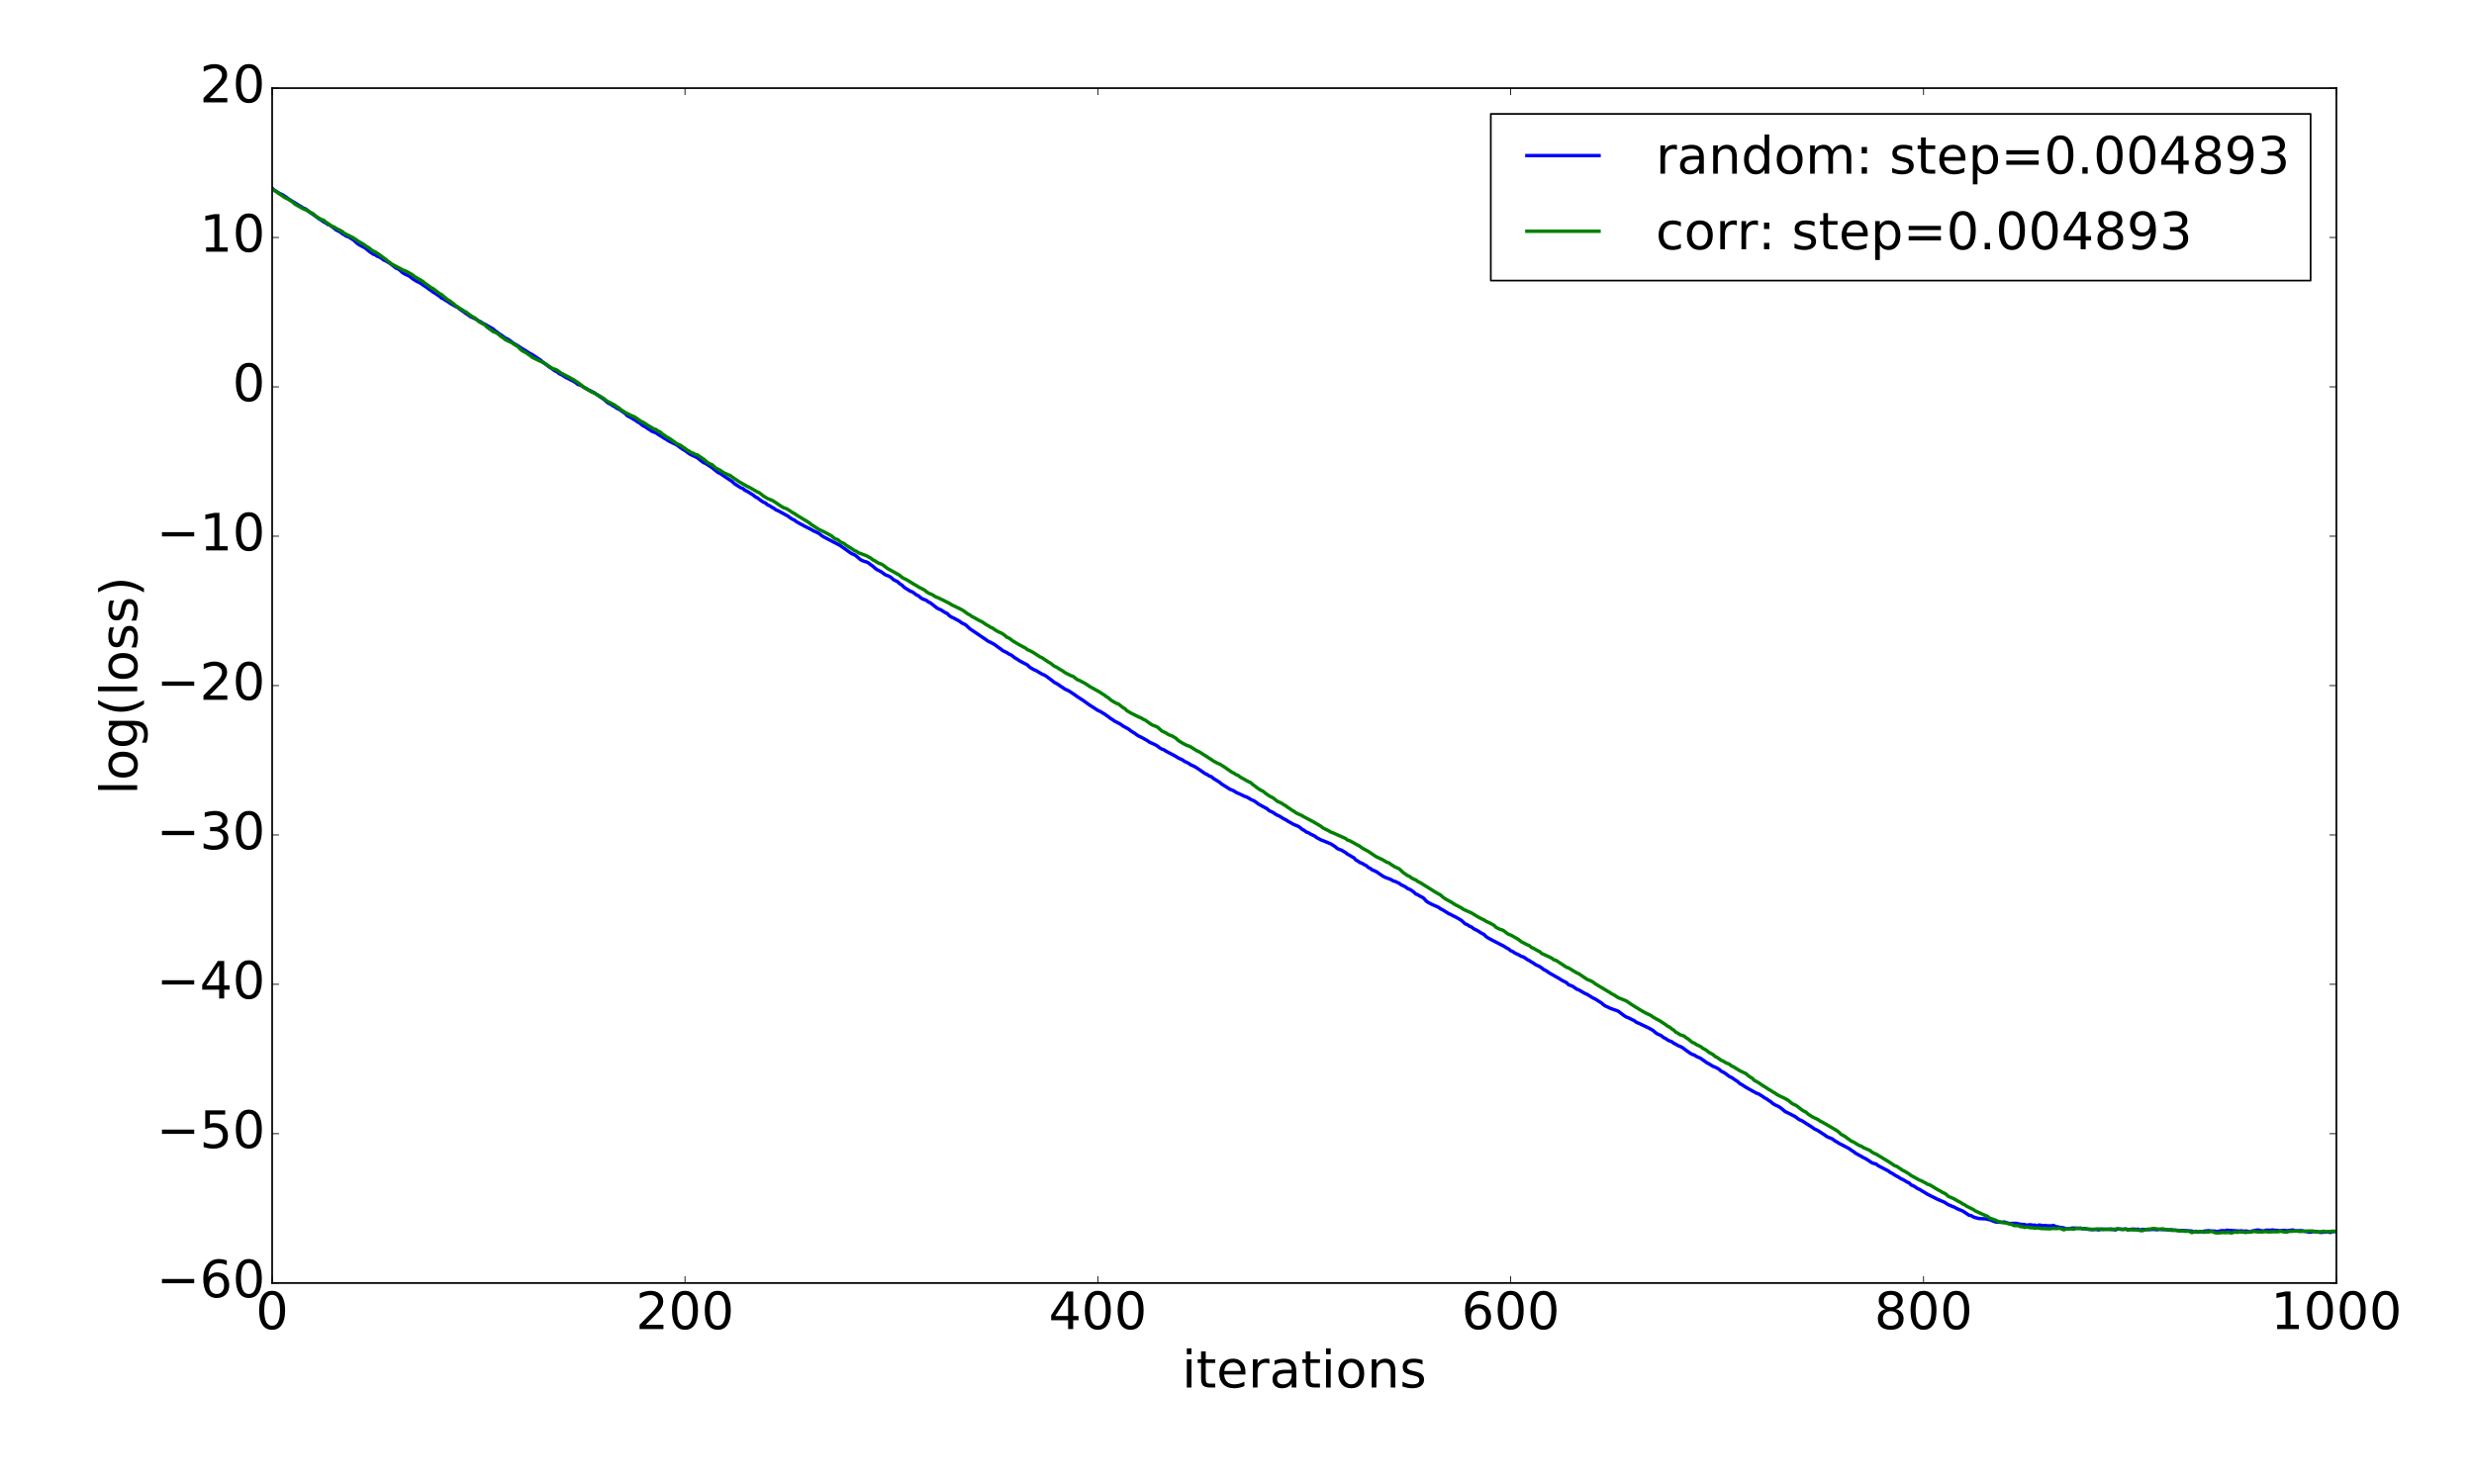 <?xml version="1.0" encoding="utf-8" standalone="no"?>
<!DOCTYPE svg PUBLIC "-//W3C//DTD SVG 1.1//EN"
  "http://www.w3.org/Graphics/SVG/1.1/DTD/svg11.dtd">
<!-- Created with matplotlib (http://matplotlib.org/) -->
<svg height="864pt" version="1.1" viewBox="0 0 1440 864" width="1440pt" xmlns="http://www.w3.org/2000/svg" xmlns:xlink="http://www.w3.org/1999/xlink">
 <defs>
  <style type="text/css">
*{stroke-linecap:butt;stroke-linejoin:round;stroke-miterlimit:100000;}
  </style>
 </defs>
 <g id="figure_1">
  <g id="patch_1">
   <path d="M 0 864 
L 1440 864 
L 1440 0 
L 0 0 
z
" style="fill:#ffffff;"/>
  </g>
  <g id="axes_1">
   <g id="patch_2">
    <path d="M 158.4 747 
L 1359.9 747 
L 1359.9 51.3 
L 158.4 51.3 
z
" style="fill:#ffffff;"/>
   </g>
   <g id="line2d_1">
    <path clip-path="url(#p496b9c5e1d)" d="M 158.4 109.602 
L 159.601 110.76 
L 163.206 112.878 
L 164.407 113.339 
L 166.81 114.961 
L 168.012 115.884 
L 174.019 119.597 
L 175.221 120.257 
L 176.423 121.096 
L 177.624 121.528 
L 178.826 122.337 
L 181.228 124.202 
L 182.43 124.967 
L 186.035 127.607 
L 187.236 128.324 
L 188.438 129.198 
L 189.639 129.812 
L 190.84 130.673 
L 192.042 131.117 
L 194.445 132.88 
L 195.647 133.877 
L 198.049 135.065 
L 199.251 136.067 
L 200.452 136.71 
L 201.654 137.521 
L 202.856 137.895 
L 205.258 139.393 
L 206.46 140.309 
L 207.661 141.495 
L 208.863 142.378 
L 211.266 143.678 
L 212.468 144.306 
L 214.87 146.306 
L 217.274 147.983 
L 218.475 148.393 
L 219.677 149.228 
L 220.878 149.663 
L 222.079 150.386 
L 223.281 151.358 
L 224.482 151.865 
L 226.886 153.281 
L 230.49 156.052 
L 231.691 156.542 
L 232.893 157.392 
L 234.095 158.591 
L 235.296 159.353 
L 237.699 160.479 
L 238.9 161.239 
L 240.102 162.261 
L 242.505 163.76 
L 243.707 164.285 
L 244.908 164.977 
L 247.311 166.648 
L 248.512 167.4 
L 249.714 168.399 
L 250.916 169.138 
L 252.117 170.114 
L 253.319 170.741 
L 254.52 171.648 
L 255.721 172.372 
L 256.923 173.459 
L 258.125 173.997 
L 259.326 174.826 
L 260.527 175.482 
L 261.729 176.381 
L 265.334 178.495 
L 266.535 179.071 
L 267.736 180.077 
L 268.938 180.862 
L 271.341 182.628 
L 272.543 183.389 
L 273.744 184.296 
L 277.349 185.979 
L 278.55 186.81 
L 279.752 187.339 
L 280.953 188.219 
L 282.154 188.741 
L 286.961 191.5 
L 288.162 192.591 
L 289.363 193.377 
L 290.565 194.374 
L 291.767 195.106 
L 294.17 196.859 
L 295.371 197.377 
L 296.572 198.106 
L 298.976 199.942 
L 301.378 201.285 
L 303.781 202.908 
L 306.185 204.339 
L 308.587 205.885 
L 309.789 206.443 
L 312.192 208.082 
L 314.595 209.628 
L 315.796 210.717 
L 318.2 212.45 
L 319.401 213.473 
L 320.603 214.196 
L 323.005 215.947 
L 324.207 216.465 
L 325.409 217.456 
L 327.812 218.713 
L 329.013 219.54 
L 333.819 221.992 
L 335.021 222.734 
L 336.222 223.727 
L 337.423 224.121 
L 338.625 224.643 
L 341.028 226.223 
L 345.834 228.643 
L 351.841 232.749 
L 353.043 233.926 
L 354.245 234.803 
L 355.446 235.334 
L 356.647 236.189 
L 357.849 236.825 
L 359.05 237.701 
L 360.252 238.236 
L 363.856 240.703 
L 365.058 241.992 
L 367.461 243.248 
L 368.663 244.052 
L 369.864 244.662 
L 371.065 245.627 
L 372.267 246.208 
L 373.469 247.262 
L 374.67 248.091 
L 375.872 248.636 
L 377.073 249.579 
L 378.274 250.276 
L 379.476 251.127 
L 381.879 252.072 
L 383.08 252.912 
L 385.483 254.38 
L 386.685 255.204 
L 387.887 255.845 
L 389.088 256.684 
L 393.894 259.028 
L 396.297 260.779 
L 397.498 261.637 
L 398.7 262.285 
L 401.103 264.115 
L 402.305 264.791 
L 405.909 266.482 
L 407.111 267.521 
L 409.514 269.352 
L 410.715 269.804 
L 414.32 272.204 
L 417.924 275.091 
L 419.125 275.635 
L 426.334 280.474 
L 427.536 281.647 
L 431.14 283.943 
L 432.342 284.381 
L 433.543 285.407 
L 434.745 285.955 
L 438.349 288.202 
L 439.551 289.195 
L 440.752 289.811 
L 443.156 291.595 
L 444.357 292.387 
L 445.558 292.858 
L 446.76 293.935 
L 447.962 294.434 
L 449.163 295.238 
L 450.365 295.874 
L 451.566 296.81 
L 452.767 297.28 
L 458.775 300.567 
L 459.976 301.519 
L 461.178 302.255 
L 462.38 302.786 
L 463.581 303.757 
L 468.387 306.388 
L 471.991 308.179 
L 473.193 308.917 
L 475.596 310.023 
L 476.798 310.647 
L 477.999 311.651 
L 479.2 312.472 
L 488.812 317.481 
L 492.417 319.97 
L 494.82 321.744 
L 496.022 322.473 
L 497.223 322.917 
L 498.425 323.762 
L 500.827 325.828 
L 502.029 326.429 
L 503.231 326.889 
L 504.432 327.207 
L 505.634 327.845 
L 506.835 328.825 
L 508.036 329.63 
L 509.238 330.73 
L 510.44 331.632 
L 512.842 332.87 
L 515.245 334.612 
L 517.649 335.59 
L 518.85 336.383 
L 520.052 337.492 
L 522.455 338.673 
L 523.656 339.823 
L 524.857 340.571 
L 526.059 341.717 
L 527.26 342.618 
L 528.462 343.293 
L 529.663 344.101 
L 530.865 344.552 
L 532.067 345.313 
L 533.268 346.268 
L 534.47 346.819 
L 535.671 347.83 
L 536.872 348.65 
L 539.275 349.604 
L 540.477 350.511 
L 541.678 351.095 
L 545.283 353.937 
L 546.485 354.587 
L 547.686 355.084 
L 550.089 356.628 
L 551.29 357.147 
L 552.492 358.364 
L 553.693 359.213 
L 554.895 359.742 
L 558.5 361.675 
L 559.701 362.616 
L 562.104 363.811 
L 564.507 366.08 
L 574.119 372.574 
L 575.321 373.478 
L 576.522 373.944 
L 578.925 375.264 
L 581.328 377.073 
L 582.529 377.879 
L 583.731 378.834 
L 586.134 380.003 
L 587.336 380.818 
L 588.537 381.328 
L 590.94 383.166 
L 592.141 383.842 
L 593.343 384.696 
L 596.947 386.576 
L 598.149 387.24 
L 599.351 388.467 
L 601.754 389.885 
L 602.955 390.361 
L 606.559 392.509 
L 607.761 392.989 
L 608.962 393.702 
L 612.567 396.366 
L 613.769 397.364 
L 614.97 397.949 
L 616.172 398.693 
L 617.373 399.568 
L 618.574 400.3 
L 619.776 401.17 
L 622.179 402.279 
L 625.784 404.665 
L 626.985 405.554 
L 630.59 407.889 
L 632.992 409.628 
L 634.194 410.478 
L 636.597 412.016 
L 639 413.593 
L 640.202 414.122 
L 642.605 415.534 
L 645.008 417.207 
L 646.209 418.175 
L 647.41 418.895 
L 648.612 419.765 
L 652.216 421.638 
L 653.418 422.558 
L 657.023 424.564 
L 658.224 425.543 
L 660.627 427.046 
L 661.828 427.951 
L 663.03 428.679 
L 664.231 429.198 
L 667.836 431.201 
L 669.038 432.086 
L 672.642 433.718 
L 673.843 434.475 
L 675.045 435.419 
L 676.246 436.106 
L 677.448 436.532 
L 678.649 437.342 
L 682.254 439.216 
L 684.657 440.531 
L 685.859 441.328 
L 688.261 442.414 
L 689.463 443.266 
L 691.866 444.412 
L 693.067 445.303 
L 695.471 446.366 
L 697.874 447.938 
L 701.478 450.42 
L 702.679 450.981 
L 703.881 451.783 
L 705.082 452.201 
L 706.284 453.215 
L 709.889 455.458 
L 711.09 456.492 
L 713.493 457.983 
L 715.896 459.513 
L 717.097 459.944 
L 718.299 460.534 
L 719.5 461.349 
L 723.105 462.958 
L 724.307 463.585 
L 725.508 463.989 
L 726.71 464.591 
L 727.911 465.348 
L 730.314 466.497 
L 732.717 468.276 
L 737.523 470.885 
L 738.725 471.952 
L 741.128 473.082 
L 742.329 473.996 
L 743.53 474.652 
L 744.732 475.158 
L 747.135 476.699 
L 748.337 477.233 
L 749.538 478.048 
L 753.143 480.08 
L 755.545 481.044 
L 756.747 481.805 
L 757.948 482.877 
L 759.15 483.483 
L 760.351 484.421 
L 761.553 484.845 
L 762.755 485.57 
L 765.158 486.721 
L 766.359 487.651 
L 768.762 488.938 
L 771.165 489.884 
L 774.769 491.396 
L 777.173 492.961 
L 778.374 494.002 
L 779.576 494.534 
L 780.777 494.939 
L 783.18 496.387 
L 784.381 497.348 
L 785.583 497.971 
L 786.784 498.749 
L 787.986 499.388 
L 789.188 500.688 
L 790.389 501.354 
L 791.591 502.224 
L 792.792 502.604 
L 793.994 503.372 
L 795.195 503.935 
L 796.396 505.024 
L 797.598 505.609 
L 798.799 506.503 
L 800.001 506.967 
L 801.202 507.571 
L 804.807 510.042 
L 806.009 510.706 
L 809.613 512.08 
L 810.814 512.819 
L 812.016 513.163 
L 814.419 514.272 
L 815.62 515.205 
L 816.822 515.706 
L 818.024 516.353 
L 819.225 517.256 
L 820.427 517.736 
L 821.628 518.438 
L 822.83 519.299 
L 824.031 520.48 
L 825.232 520.924 
L 826.434 521.718 
L 827.635 522.266 
L 828.837 523.106 
L 830.038 524.523 
L 831.24 525.388 
L 833.643 526.624 
L 837.247 528.221 
L 838.449 529.102 
L 839.65 529.687 
L 843.255 531.932 
L 844.457 532.445 
L 845.658 533.16 
L 846.86 533.663 
L 850.464 535.74 
L 852.867 537.9 
L 854.068 538.343 
L 855.27 539.208 
L 856.471 539.684 
L 857.673 540.652 
L 860.076 541.874 
L 862.479 543.422 
L 863.681 543.969 
L 864.882 545.206 
L 866.083 546.039 
L 868.486 547.35 
L 875.696 551.082 
L 876.897 551.896 
L 878.098 552.508 
L 879.3 553.509 
L 880.501 554.007 
L 881.703 554.842 
L 884.106 555.983 
L 885.308 556.727 
L 886.509 557.079 
L 887.711 557.771 
L 888.912 558.67 
L 890.114 559.255 
L 891.315 560.061 
L 892.516 560.704 
L 893.718 561.581 
L 896.121 562.724 
L 897.322 563.533 
L 898.524 564.476 
L 899.726 565.054 
L 902.129 566.67 
L 906.934 569.38 
L 909.337 570.867 
L 911.74 572.088 
L 912.942 573.278 
L 915.345 574.216 
L 917.748 575.897 
L 918.949 576.336 
L 922.554 578.414 
L 923.755 578.906 
L 927.36 581.12 
L 928.562 581.668 
L 932.166 583.95 
L 933.367 585.006 
L 934.569 585.804 
L 935.77 586.272 
L 936.972 586.941 
L 941.778 588.65 
L 945.383 591.36 
L 946.584 592.103 
L 947.785 592.549 
L 951.39 594.346 
L 952.591 595.288 
L 953.793 595.721 
L 959.801 598.598 
L 962.203 599.96 
L 963.405 601.074 
L 964.606 601.907 
L 967.01 603.004 
L 968.211 604.038 
L 969.413 604.601 
L 970.614 605.444 
L 971.816 606.051 
L 973.017 606.468 
L 974.218 607.402 
L 975.42 607.964 
L 976.621 608.703 
L 979.024 609.764 
L 981.428 611.533 
L 983.831 613.231 
L 985.032 613.87 
L 986.234 614.281 
L 987.435 615.083 
L 989.838 616.157 
L 993.442 618.707 
L 995.846 620.045 
L 997.047 620.826 
L 998.249 621.274 
L 999.45 621.853 
L 1000.652 622.577 
L 1001.853 623.668 
L 1003.054 624.225 
L 1004.256 624.976 
L 1006.659 626.793 
L 1007.861 627.331 
L 1011.465 629.755 
L 1012.667 630.86 
L 1013.868 631.498 
L 1016.271 633.073 
L 1018.674 634.414 
L 1022.279 636.421 
L 1023.48 636.828 
L 1025.883 638.311 
L 1027.084 639.203 
L 1028.286 639.785 
L 1029.487 640.712 
L 1030.689 641.419 
L 1031.89 642.486 
L 1033.092 643.22 
L 1035.495 644.37 
L 1036.697 645.21 
L 1039.1 647.2 
L 1041.503 648.339 
L 1045.107 650.235 
L 1046.309 651.199 
L 1047.51 651.978 
L 1048.711 652.441 
L 1054.719 656.273 
L 1055.92 657.158 
L 1058.323 658.365 
L 1060.726 659.948 
L 1061.928 660.707 
L 1063.13 661.602 
L 1064.331 662.21 
L 1065.533 662.652 
L 1066.734 663.22 
L 1067.936 664.185 
L 1069.137 664.838 
L 1070.339 665.629 
L 1073.943 667.475 
L 1076.346 668.748 
L 1077.547 669.676 
L 1078.749 670.402 
L 1079.95 671.343 
L 1084.756 674.049 
L 1085.958 674.609 
L 1089.562 676.978 
L 1090.764 677.41 
L 1091.966 677.677 
L 1093.167 678.663 
L 1099.175 681.767 
L 1100.376 682.711 
L 1101.578 683.238 
L 1102.779 684.103 
L 1105.182 685.408 
L 1106.383 686.211 
L 1107.585 686.742 
L 1109.988 688.183 
L 1111.189 688.684 
L 1112.391 689.905 
L 1113.592 690.376 
L 1114.794 691.071 
L 1115.995 691.933 
L 1117.197 692.447 
L 1122.003 695.354 
L 1128.011 698.377 
L 1131.615 699.868 
L 1134.018 701.394 
L 1135.219 701.831 
L 1136.421 702.454 
L 1137.622 702.83 
L 1138.824 703.587 
L 1142.428 705.074 
L 1144.832 706.664 
L 1146.033 707.508 
L 1147.235 707.715 
L 1148.436 708.413 
L 1149.638 708.883 
L 1152.041 709.468 
L 1155.645 709.617 
L 1158.048 710.136 
L 1161.652 711.458 
L 1165.257 711.665 
L 1166.458 711.413 
L 1168.861 712.143 
L 1170.063 712.379 
L 1171.264 712.26 
L 1173.668 712.248 
L 1176.071 712.804 
L 1178.474 712.936 
L 1179.675 713.405 
L 1180.877 713.084 
L 1182.078 713.087 
L 1183.28 713.357 
L 1184.481 713.262 
L 1185.682 713.812 
L 1186.884 713.189 
L 1189.287 713.633 
L 1190.488 713.506 
L 1191.69 713.692 
L 1194.093 713.717 
L 1195.294 713.46 
L 1196.496 714.131 
L 1201.302 714.933 
L 1202.504 715.435 
L 1204.907 715.315 
L 1206.108 714.964 
L 1208.511 715.045 
L 1209.713 715.154 
L 1210.914 714.998 
L 1212.116 715.413 
L 1213.317 715.212 
L 1214.518 715.588 
L 1218.123 715.924 
L 1219.324 715.721 
L 1221.727 716.045 
L 1222.929 715.566 
L 1227.735 715.753 
L 1228.937 715.534 
L 1231.34 716.082 
L 1232.541 715.53 
L 1236.146 715.748 
L 1237.347 715.468 
L 1238.549 715.948 
L 1240.951 715.616 
L 1242.153 715.602 
L 1243.354 715.763 
L 1244.556 715.618 
L 1245.757 716.227 
L 1246.959 715.759 
L 1249.362 715.837 
L 1250.563 715.91 
L 1252.966 715.76 
L 1254.168 715.786 
L 1255.37 715.966 
L 1256.571 715.761 
L 1258.974 715.896 
L 1260.176 715.793 
L 1262.579 716.147 
L 1263.78 715.904 
L 1264.982 716.298 
L 1266.183 716.183 
L 1267.384 716.302 
L 1268.586 716.619 
L 1269.787 716.369 
L 1275.795 716.758 
L 1276.996 717.299 
L 1278.198 716.863 
L 1279.399 717.383 
L 1280.601 716.997 
L 1281.803 717.183 
L 1283.004 716.779 
L 1285.407 716.538 
L 1286.609 716.665 
L 1289.012 716.75 
L 1290.213 717.004 
L 1291.415 716.866 
L 1292.616 716.55 
L 1293.818 716.494 
L 1295.019 716.617 
L 1296.22 716.214 
L 1297.422 716.396 
L 1298.623 716.38 
L 1299.825 716.532 
L 1301.026 716.554 
L 1302.228 716.718 
L 1303.429 716.716 
L 1304.631 716.596 
L 1305.832 716.859 
L 1307.034 716.741 
L 1308.236 716.807 
L 1309.437 717.293 
L 1310.639 716.767 
L 1313.042 716.279 
L 1314.243 716.095 
L 1316.646 716.638 
L 1317.848 716.616 
L 1319.049 716.243 
L 1320.251 716.197 
L 1321.452 716.34 
L 1322.653 716.06 
L 1323.855 716.301 
L 1325.056 716.308 
L 1326.258 716.508 
L 1327.459 716.526 
L 1328.661 716.373 
L 1329.862 716.357 
L 1331.064 716.62 
L 1332.265 716.398 
L 1334.668 716.102 
L 1335.87 716.664 
L 1339.475 716.483 
L 1344.281 717.389 
L 1345.482 717.267 
L 1346.684 716.992 
L 1349.086 717.123 
L 1350.288 717.512 
L 1351.489 717.499 
L 1352.691 717.309 
L 1353.892 717.378 
L 1355.094 717.158 
L 1356.295 717.594 
L 1357.497 717.126 
L 1358.698 717.006 
L 1358.698 717.006 
" style="fill:none;stroke:#0000ff;stroke-linecap:square;stroke-width:2.0;"/>
   </g>
   <g id="line2d_2">
    <path clip-path="url(#p496b9c5e1d)" d="M 158.4 109.908 
L 159.601 110.829 
L 160.803 111.456 
L 162.005 112.454 
L 165.609 114.915 
L 168.012 116.085 
L 170.415 117.672 
L 171.617 118.839 
L 176.423 121.522 
L 178.826 122.586 
L 180.027 123.391 
L 182.43 124.555 
L 183.631 125.778 
L 186.035 127.27 
L 187.236 127.858 
L 188.438 128.261 
L 189.639 129.309 
L 190.84 130.049 
L 192.042 130.972 
L 193.244 131.736 
L 194.445 132.162 
L 195.647 132.963 
L 198.049 134.145 
L 199.251 134.831 
L 200.452 135.863 
L 205.258 138.275 
L 206.46 138.994 
L 208.863 140.683 
L 211.266 142.016 
L 213.669 143.699 
L 214.87 144.353 
L 216.072 145.444 
L 217.274 146.213 
L 218.475 146.7 
L 220.878 148.301 
L 223.281 150.122 
L 224.482 150.926 
L 225.684 152.007 
L 228.087 153.789 
L 234.095 156.965 
L 235.296 157.537 
L 236.498 157.961 
L 238.9 159.307 
L 240.102 160.003 
L 241.304 161.006 
L 243.707 162.441 
L 246.109 163.861 
L 247.311 164.914 
L 249.714 166.541 
L 250.916 167.509 
L 252.117 168.053 
L 255.721 170.845 
L 256.923 171.438 
L 259.326 173.513 
L 260.527 174.472 
L 261.729 175.09 
L 262.93 176.097 
L 264.132 176.937 
L 265.334 178.034 
L 266.535 178.759 
L 267.736 179.638 
L 268.938 180.284 
L 270.139 181.118 
L 271.341 181.711 
L 272.543 182.672 
L 274.945 184.366 
L 276.147 184.959 
L 277.349 185.937 
L 278.55 187.088 
L 279.752 187.841 
L 282.154 189.09 
L 283.356 190.365 
L 286.961 193.001 
L 289.363 194.023 
L 291.767 196.022 
L 292.968 196.773 
L 294.17 197.809 
L 297.774 199.474 
L 300.177 201.083 
L 301.378 201.717 
L 302.58 203.028 
L 303.781 204.066 
L 304.983 204.785 
L 306.185 205.3 
L 307.386 206.244 
L 308.587 207.028 
L 309.789 208.031 
L 314.595 210.384 
L 315.796 210.832 
L 321.804 214.698 
L 323.005 214.972 
L 324.207 215.483 
L 326.61 217.239 
L 330.214 219.126 
L 333.819 221.079 
L 337.423 223.487 
L 339.827 225.558 
L 341.028 226.021 
L 342.229 226.946 
L 344.632 228.337 
L 345.834 228.805 
L 350.64 231.525 
L 351.841 232.358 
L 353.043 233.367 
L 357.849 235.867 
L 359.05 236.832 
L 360.252 237.49 
L 361.454 238.617 
L 362.655 239.295 
L 363.856 240.128 
L 367.461 241.967 
L 368.663 242.383 
L 369.864 243.062 
L 373.469 245.528 
L 374.67 246.013 
L 377.073 247.643 
L 380.678 249.763 
L 381.879 250.088 
L 383.08 251.037 
L 384.282 251.514 
L 385.483 252.643 
L 386.685 253.396 
L 387.887 254.344 
L 389.088 254.883 
L 390.289 255.668 
L 393.894 258.3 
L 396.297 259.4 
L 397.498 260.303 
L 398.7 261.058 
L 399.901 262.028 
L 401.103 262.659 
L 402.305 263.519 
L 403.506 263.888 
L 404.707 264.589 
L 405.909 264.887 
L 408.312 266.483 
L 409.514 267.28 
L 411.916 269.357 
L 413.118 270.039 
L 414.32 270.438 
L 416.723 272.562 
L 419.125 273.769 
L 421.529 275.383 
L 425.133 276.953 
L 427.536 278.721 
L 428.738 279.423 
L 429.939 280.358 
L 431.14 280.978 
L 432.342 281.73 
L 433.543 282.345 
L 434.745 283.092 
L 435.947 283.598 
L 440.752 286.368 
L 441.954 286.882 
L 444.357 288.794 
L 446.76 290.255 
L 449.163 291.206 
L 450.365 291.843 
L 455.171 295.087 
L 456.372 295.7 
L 457.574 296.068 
L 458.775 296.737 
L 461.178 298.353 
L 462.38 298.956 
L 463.581 299.839 
L 470.79 304.22 
L 471.991 305.227 
L 476.798 308.349 
L 477.999 308.86 
L 480.402 310.031 
L 484.007 312.001 
L 485.208 313.052 
L 486.409 313.821 
L 487.611 314.167 
L 488.812 315.242 
L 490.014 315.909 
L 491.216 316.417 
L 492.417 317.365 
L 496.022 319.605 
L 497.223 320.534 
L 498.425 320.918 
L 499.626 321.801 
L 504.432 323.6 
L 505.634 324.333 
L 506.835 324.92 
L 508.036 325.936 
L 509.238 326.499 
L 510.44 327.329 
L 511.641 327.947 
L 512.842 328.355 
L 514.044 329.021 
L 516.447 330.904 
L 520.052 332.901 
L 523.656 334.962 
L 524.857 336.033 
L 526.059 336.759 
L 527.26 337.271 
L 532.067 340.208 
L 533.268 340.85 
L 534.47 341.652 
L 538.074 343.52 
L 539.275 344.528 
L 540.477 345.331 
L 542.88 346.339 
L 544.082 347.201 
L 545.283 347.785 
L 546.485 348.193 
L 547.686 348.851 
L 548.888 349.371 
L 551.29 350.619 
L 552.492 351.185 
L 553.693 352.003 
L 559.701 354.933 
L 560.903 355.665 
L 563.306 357.437 
L 564.507 358.006 
L 565.708 358.954 
L 566.91 359.493 
L 569.313 360.914 
L 571.716 362.103 
L 574.119 363.742 
L 575.321 364.366 
L 576.522 365.204 
L 577.723 365.645 
L 578.925 366.558 
L 581.328 367.973 
L 582.529 368.401 
L 583.731 369.142 
L 584.933 370.02 
L 586.134 371.058 
L 587.336 371.509 
L 589.739 373.307 
L 593.343 375.424 
L 596.947 377.349 
L 598.149 378.313 
L 599.351 378.768 
L 601.754 380.086 
L 605.358 382.443 
L 606.559 382.962 
L 608.962 384.596 
L 610.164 385.423 
L 611.365 386.063 
L 613.769 387.917 
L 614.97 388.412 
L 616.172 389.234 
L 618.574 390.631 
L 619.776 391.549 
L 623.38 393.415 
L 624.582 393.767 
L 626.985 395.655 
L 628.187 396.111 
L 631.791 398.024 
L 634.194 399.658 
L 640.202 402.981 
L 641.403 403.852 
L 642.605 404.536 
L 643.806 405.492 
L 645.008 406.192 
L 646.209 407.249 
L 647.41 408.113 
L 649.813 409.498 
L 651.015 409.878 
L 653.418 411.829 
L 654.62 412.494 
L 655.821 413.682 
L 658.224 415.15 
L 663.03 417.551 
L 664.231 417.995 
L 665.433 418.769 
L 666.635 419.311 
L 670.239 421.85 
L 671.441 422.422 
L 672.642 422.824 
L 673.843 423.435 
L 676.246 425.576 
L 678.649 426.714 
L 679.851 427.512 
L 681.053 428.108 
L 682.254 428.483 
L 684.657 429.963 
L 685.859 431.169 
L 688.261 432.634 
L 690.664 433.933 
L 691.866 434.291 
L 693.067 434.87 
L 696.672 437.14 
L 697.874 437.643 
L 705.082 442.231 
L 706.284 443.092 
L 708.687 444.372 
L 709.889 444.841 
L 712.292 446.323 
L 717.097 449.627 
L 718.299 450.189 
L 719.5 451.017 
L 720.702 451.469 
L 721.904 452.423 
L 725.508 454.448 
L 726.71 455.094 
L 727.911 455.605 
L 729.112 456.717 
L 732.717 459.368 
L 733.918 460.121 
L 735.12 460.633 
L 736.322 461.667 
L 738.725 463.37 
L 741.128 464.611 
L 743.53 466.574 
L 744.732 467.049 
L 745.933 467.649 
L 747.135 468.458 
L 748.337 469.117 
L 749.538 470.05 
L 750.74 470.768 
L 751.941 471.703 
L 753.143 472.338 
L 754.344 473.249 
L 757.948 474.936 
L 759.15 475.688 
L 763.956 478.194 
L 768.762 481.012 
L 769.963 481.99 
L 773.568 483.805 
L 774.769 484.517 
L 775.971 484.934 
L 778.374 486.037 
L 783.18 488.157 
L 784.381 489.148 
L 785.583 489.451 
L 787.986 490.776 
L 790.389 492.113 
L 791.591 492.738 
L 792.792 493.711 
L 796.396 495.658 
L 800.001 498.118 
L 801.202 498.879 
L 804.807 500.569 
L 807.21 502.009 
L 808.412 502.364 
L 809.613 503.266 
L 812.016 504.757 
L 814.419 505.854 
L 816.822 508.082 
L 819.225 509.737 
L 820.427 510.246 
L 821.628 511.174 
L 822.83 511.835 
L 824.031 512.297 
L 825.232 513.194 
L 826.434 513.768 
L 836.046 519.761 
L 838.449 521.045 
L 839.65 522.164 
L 840.852 523.073 
L 843.255 524.455 
L 844.457 525.06 
L 846.86 526.618 
L 850.464 528.488 
L 851.665 529.36 
L 854.068 530.465 
L 856.471 531.526 
L 860.076 533.713 
L 862.479 535.015 
L 863.681 535.515 
L 864.882 536.34 
L 867.285 537.429 
L 869.688 538.813 
L 870.889 540.005 
L 873.293 541.151 
L 874.494 541.46 
L 875.696 542.2 
L 876.897 543.185 
L 878.098 543.972 
L 879.3 544.385 
L 882.904 546.413 
L 884.106 547.169 
L 885.308 548.184 
L 888.912 550.054 
L 890.114 550.516 
L 891.315 551.577 
L 892.516 552.074 
L 894.919 553.469 
L 896.121 554.014 
L 897.322 555.105 
L 902.129 557.309 
L 903.33 557.958 
L 904.532 558.86 
L 905.733 559.169 
L 911.74 563.112 
L 912.942 563.533 
L 917.748 566.407 
L 918.949 566.928 
L 923.755 570.197 
L 926.159 571.17 
L 927.36 571.855 
L 928.562 572.822 
L 936.972 577.828 
L 938.173 578.653 
L 939.375 579.195 
L 941.778 580.802 
L 946.584 582.745 
L 948.987 584.401 
L 951.39 585.921 
L 953.793 587.429 
L 957.398 589.537 
L 961.002 591.267 
L 962.203 592.182 
L 964.606 593.518 
L 965.808 594.146 
L 969.413 596.5 
L 970.614 597.46 
L 971.816 597.986 
L 973.017 599.02 
L 974.218 599.759 
L 975.42 600.947 
L 976.621 601.544 
L 977.823 602.392 
L 980.226 603.213 
L 981.428 604.198 
L 982.629 604.927 
L 985.032 606.905 
L 986.234 607.324 
L 987.435 608.211 
L 989.838 609.293 
L 991.039 610.278 
L 992.241 610.891 
L 993.442 611.64 
L 994.644 612.652 
L 997.047 613.955 
L 998.249 615.059 
L 999.45 615.641 
L 1001.853 617.327 
L 1003.054 617.825 
L 1004.256 618.599 
L 1006.659 619.632 
L 1007.861 620.619 
L 1009.062 621.128 
L 1010.264 621.941 
L 1011.465 622.601 
L 1012.667 623.39 
L 1016.271 625.098 
L 1017.472 626.195 
L 1018.674 627.058 
L 1019.875 627.755 
L 1021.077 629.012 
L 1023.48 630.286 
L 1025.883 631.944 
L 1028.286 633.427 
L 1029.487 634.277 
L 1030.689 634.89 
L 1031.89 635.752 
L 1033.092 636.342 
L 1034.293 637.272 
L 1036.697 638.492 
L 1037.898 639.004 
L 1040.301 640.282 
L 1041.503 641.147 
L 1042.704 642.208 
L 1043.906 642.934 
L 1045.107 643.432 
L 1046.309 644.231 
L 1048.711 646.143 
L 1049.913 646.914 
L 1051.114 647.462 
L 1052.316 648.57 
L 1054.719 650.154 
L 1058.323 651.901 
L 1059.525 652.782 
L 1060.726 653.328 
L 1069.137 658.23 
L 1070.339 659.173 
L 1071.54 660.364 
L 1073.943 661.675 
L 1075.145 662.655 
L 1076.346 663.43 
L 1077.547 664.386 
L 1078.749 664.811 
L 1081.152 666.333 
L 1082.353 666.964 
L 1083.555 667.422 
L 1084.756 668.224 
L 1088.361 669.755 
L 1089.562 670.745 
L 1090.764 671.424 
L 1091.966 671.916 
L 1100.376 677.028 
L 1102.779 678.678 
L 1103.98 679.034 
L 1107.585 681.46 
L 1108.786 682.014 
L 1111.189 683.523 
L 1112.391 684.408 
L 1117.197 687.039 
L 1118.399 687.497 
L 1120.802 688.778 
L 1122.003 689.5 
L 1123.205 689.811 
L 1128.011 692.738 
L 1129.212 693.311 
L 1130.414 694.112 
L 1131.615 694.642 
L 1132.816 695.37 
L 1134.018 696.539 
L 1136.421 697.547 
L 1137.622 698.15 
L 1140.025 699.521 
L 1141.227 700.095 
L 1142.428 700.974 
L 1143.63 701.484 
L 1144.832 702.333 
L 1148.436 704.121 
L 1149.638 704.975 
L 1154.444 707.162 
L 1156.847 708.181 
L 1158.048 709.184 
L 1161.652 710.424 
L 1162.854 711.061 
L 1166.458 711.93 
L 1167.66 712.052 
L 1168.861 712.443 
L 1170.063 712.638 
L 1171.264 713.025 
L 1172.466 713.603 
L 1173.668 713.524 
L 1174.869 713.624 
L 1176.071 714.192 
L 1177.272 714.236 
L 1178.474 714.615 
L 1179.675 714.361 
L 1182.078 714.837 
L 1183.28 714.752 
L 1184.481 715.129 
L 1185.682 714.84 
L 1188.085 715.253 
L 1192.891 715.425 
L 1195.294 715.173 
L 1196.496 715.288 
L 1197.697 715.28 
L 1198.899 715.036 
L 1200.101 715.601 
L 1201.302 716.018 
L 1202.504 715.559 
L 1203.705 715.313 
L 1207.31 715.611 
L 1208.511 715.141 
L 1214.518 715.412 
L 1215.72 715.666 
L 1219.324 715.699 
L 1220.526 715.516 
L 1221.727 715.511 
L 1222.929 715.778 
L 1224.13 715.882 
L 1225.332 715.725 
L 1226.534 715.713 
L 1227.735 715.563 
L 1228.937 715.929 
L 1232.541 715.396 
L 1234.944 715.758 
L 1237.347 715.624 
L 1238.549 716.175 
L 1239.75 715.864 
L 1240.951 716.015 
L 1243.354 716.074 
L 1244.556 716.136 
L 1245.757 716.432 
L 1246.959 716.529 
L 1248.16 716.105 
L 1250.563 715.567 
L 1251.765 715.573 
L 1252.966 715.28 
L 1254.168 715.309 
L 1256.571 715.657 
L 1258.974 715.414 
L 1260.176 715.89 
L 1261.377 715.82 
L 1263.78 716.337 
L 1264.982 716.121 
L 1268.586 716.598 
L 1269.787 716.557 
L 1272.19 716.897 
L 1273.392 716.742 
L 1274.593 717.071 
L 1275.795 717.652 
L 1276.996 717.248 
L 1278.198 717.073 
L 1279.399 717.061 
L 1280.601 717.167 
L 1281.803 717.102 
L 1283.004 717.463 
L 1284.206 717.193 
L 1285.407 717.271 
L 1286.609 717.047 
L 1287.81 717.049 
L 1289.012 717.65 
L 1290.213 717.805 
L 1291.415 717.801 
L 1293.818 717.554 
L 1295.019 717.663 
L 1297.422 717.513 
L 1298.623 717.911 
L 1301.026 717.25 
L 1302.228 717.507 
L 1303.429 717.198 
L 1305.832 717.371 
L 1307.034 717.576 
L 1308.236 717.358 
L 1309.437 717.408 
L 1310.639 717.244 
L 1311.84 716.937 
L 1314.243 717.253 
L 1315.445 717.216 
L 1316.646 717.293 
L 1317.848 717.109 
L 1319.049 717.079 
L 1320.251 717.285 
L 1322.653 717.147 
L 1323.855 717.103 
L 1325.056 717.188 
L 1326.258 717.075 
L 1327.459 716.837 
L 1329.862 717.31 
L 1331.064 717.335 
L 1332.265 716.965 
L 1333.467 716.848 
L 1334.668 716.844 
L 1335.87 716.545 
L 1337.072 716.7 
L 1338.273 716.981 
L 1341.878 716.844 
L 1343.079 716.69 
L 1345.482 716.716 
L 1346.684 716.743 
L 1347.885 717.31 
L 1349.086 717.276 
L 1352.691 716.835 
L 1353.892 717.201 
L 1355.094 717.068 
L 1356.295 717.048 
L 1357.497 716.809 
L 1358.698 716.84 
L 1358.698 716.84 
" style="fill:none;stroke:#008000;stroke-linecap:square;stroke-width:2.0;"/>
   </g>
   <g id="patch_3">
    <path d="M 158.4 51.3 
L 1359.9 51.3 
" style="fill:none;stroke:#000000;stroke-linecap:square;stroke-linejoin:miter;"/>
   </g>
   <g id="patch_4">
    <path d="M 1359.9 747 
L 1359.9 51.3 
" style="fill:none;stroke:#000000;stroke-linecap:square;stroke-linejoin:miter;"/>
   </g>
   <g id="patch_5">
    <path d="M 158.4 747 
L 1359.9 747 
" style="fill:none;stroke:#000000;stroke-linecap:square;stroke-linejoin:miter;"/>
   </g>
   <g id="patch_6">
    <path d="M 158.4 747 
L 158.4 51.3 
" style="fill:none;stroke:#000000;stroke-linecap:square;stroke-linejoin:miter;"/>
   </g>
   <g id="matplotlib.axis_1">
    <g id="xtick_1">
     <g id="line2d_3">
      <defs>
       <path d="M 0 0 
L 0 -4 
" id="maaf1f336b8" style="stroke:#000000;stroke-width:0.5;"/>
      </defs>
      <g>
       <use style="stroke:#000000;stroke-width:0.5;" x="158.4" xlink:href="#maaf1f336b8" y="747.0"/>
      </g>
     </g>
     <g id="line2d_4">
      <defs>
       <path d="M 0 0 
L 0 4 
" id="mbb15c79880" style="stroke:#000000;stroke-width:0.5;"/>
      </defs>
      <g>
       <use style="stroke:#000000;stroke-width:0.5;" x="158.4" xlink:href="#mbb15c79880" y="51.3"/>
      </g>
     </g>
     <g id="text_1">
      <!-- 0 -->
      <defs>
       <path d="M 31.781 66.406 
Q 24.172 66.406 20.328 58.906 
Q 16.5 51.422 16.5 36.375 
Q 16.5 21.391 20.328 13.891 
Q 24.172 6.391 31.781 6.391 
Q 39.453 6.391 43.281 13.891 
Q 47.125 21.391 47.125 36.375 
Q 47.125 51.422 43.281 58.906 
Q 39.453 66.406 31.781 66.406 
M 31.781 74.219 
Q 44.047 74.219 50.516 64.516 
Q 56.984 54.828 56.984 36.375 
Q 56.984 17.969 50.516 8.266 
Q 44.047 -1.422 31.781 -1.422 
Q 19.531 -1.422 13.062 8.266 
Q 6.594 17.969 6.594 36.375 
Q 6.594 54.828 13.062 64.516 
Q 19.531 74.219 31.781 74.219 
" id="BitstreamVeraSans-Roman-30"/>
      </defs>
      <g transform="translate(148.856 773.795)scale(0.3 -0.3)">
       <use xlink:href="#BitstreamVeraSans-Roman-30"/>
      </g>
     </g>
    </g>
    <g id="xtick_2">
     <g id="line2d_5">
      <g>
       <use style="stroke:#000000;stroke-width:0.5;" x="398.7" xlink:href="#maaf1f336b8" y="747.0"/>
      </g>
     </g>
     <g id="line2d_6">
      <g>
       <use style="stroke:#000000;stroke-width:0.5;" x="398.7" xlink:href="#mbb15c79880" y="51.3"/>
      </g>
     </g>
     <g id="text_2">
      <!-- 200 -->
      <defs>
       <path d="M 19.188 8.297 
L 53.609 8.297 
L 53.609 0 
L 7.328 0 
L 7.328 8.297 
Q 12.938 14.109 22.625 23.891 
Q 32.328 33.688 34.812 36.531 
Q 39.547 41.844 41.422 45.531 
Q 43.312 49.219 43.312 52.781 
Q 43.312 58.594 39.234 62.25 
Q 35.156 65.922 28.609 65.922 
Q 23.969 65.922 18.812 64.312 
Q 13.672 62.703 7.812 59.422 
L 7.812 69.391 
Q 13.766 71.781 18.938 73 
Q 24.125 74.219 28.422 74.219 
Q 39.75 74.219 46.484 68.547 
Q 53.219 62.891 53.219 53.422 
Q 53.219 48.922 51.531 44.891 
Q 49.859 40.875 45.406 35.406 
Q 44.188 33.984 37.641 27.219 
Q 31.109 20.453 19.188 8.297 
" id="BitstreamVeraSans-Roman-32"/>
      </defs>
      <g transform="translate(370.069 773.795)scale(0.3 -0.3)">
       <use xlink:href="#BitstreamVeraSans-Roman-32"/>
       <use x="63.623" xlink:href="#BitstreamVeraSans-Roman-30"/>
       <use x="127.246" xlink:href="#BitstreamVeraSans-Roman-30"/>
      </g>
     </g>
    </g>
    <g id="xtick_3">
     <g id="line2d_7">
      <g>
       <use style="stroke:#000000;stroke-width:0.5;" x="639.0" xlink:href="#maaf1f336b8" y="747.0"/>
      </g>
     </g>
     <g id="line2d_8">
      <g>
       <use style="stroke:#000000;stroke-width:0.5;" x="639.0" xlink:href="#mbb15c79880" y="51.3"/>
      </g>
     </g>
     <g id="text_3">
      <!-- 400 -->
      <defs>
       <path d="M 37.797 64.312 
L 12.891 25.391 
L 37.797 25.391 
z
M 35.203 72.906 
L 47.609 72.906 
L 47.609 25.391 
L 58.016 25.391 
L 58.016 17.188 
L 47.609 17.188 
L 47.609 0 
L 37.797 0 
L 37.797 17.188 
L 4.891 17.188 
L 4.891 26.703 
z
" id="BitstreamVeraSans-Roman-34"/>
      </defs>
      <g transform="translate(610.369 773.795)scale(0.3 -0.3)">
       <use xlink:href="#BitstreamVeraSans-Roman-34"/>
       <use x="63.623" xlink:href="#BitstreamVeraSans-Roman-30"/>
       <use x="127.246" xlink:href="#BitstreamVeraSans-Roman-30"/>
      </g>
     </g>
    </g>
    <g id="xtick_4">
     <g id="line2d_9">
      <g>
       <use style="stroke:#000000;stroke-width:0.5;" x="879.3" xlink:href="#maaf1f336b8" y="747.0"/>
      </g>
     </g>
     <g id="line2d_10">
      <g>
       <use style="stroke:#000000;stroke-width:0.5;" x="879.3" xlink:href="#mbb15c79880" y="51.3"/>
      </g>
     </g>
     <g id="text_4">
      <!-- 600 -->
      <defs>
       <path d="M 33.016 40.375 
Q 26.375 40.375 22.484 35.828 
Q 18.609 31.297 18.609 23.391 
Q 18.609 15.531 22.484 10.953 
Q 26.375 6.391 33.016 6.391 
Q 39.656 6.391 43.531 10.953 
Q 47.406 15.531 47.406 23.391 
Q 47.406 31.297 43.531 35.828 
Q 39.656 40.375 33.016 40.375 
M 52.594 71.297 
L 52.594 62.312 
Q 48.875 64.062 45.094 64.984 
Q 41.312 65.922 37.594 65.922 
Q 27.828 65.922 22.672 59.328 
Q 17.531 52.734 16.797 39.406 
Q 19.672 43.656 24.016 45.922 
Q 28.375 48.188 33.594 48.188 
Q 44.578 48.188 50.953 41.516 
Q 57.328 34.859 57.328 23.391 
Q 57.328 12.156 50.688 5.359 
Q 44.047 -1.422 33.016 -1.422 
Q 20.359 -1.422 13.672 8.266 
Q 6.984 17.969 6.984 36.375 
Q 6.984 53.656 15.188 63.938 
Q 23.391 74.219 37.203 74.219 
Q 40.922 74.219 44.703 73.484 
Q 48.484 72.75 52.594 71.297 
" id="BitstreamVeraSans-Roman-36"/>
      </defs>
      <g transform="translate(850.669 773.795)scale(0.3 -0.3)">
       <use xlink:href="#BitstreamVeraSans-Roman-36"/>
       <use x="63.623" xlink:href="#BitstreamVeraSans-Roman-30"/>
       <use x="127.246" xlink:href="#BitstreamVeraSans-Roman-30"/>
      </g>
     </g>
    </g>
    <g id="xtick_5">
     <g id="line2d_11">
      <g>
       <use style="stroke:#000000;stroke-width:0.5;" x="1119.6" xlink:href="#maaf1f336b8" y="747.0"/>
      </g>
     </g>
     <g id="line2d_12">
      <g>
       <use style="stroke:#000000;stroke-width:0.5;" x="1119.6" xlink:href="#mbb15c79880" y="51.3"/>
      </g>
     </g>
     <g id="text_5">
      <!-- 800 -->
      <defs>
       <path d="M 31.781 34.625 
Q 24.75 34.625 20.719 30.859 
Q 16.703 27.094 16.703 20.516 
Q 16.703 13.922 20.719 10.156 
Q 24.75 6.391 31.781 6.391 
Q 38.812 6.391 42.859 10.172 
Q 46.922 13.969 46.922 20.516 
Q 46.922 27.094 42.891 30.859 
Q 38.875 34.625 31.781 34.625 
M 21.922 38.812 
Q 15.578 40.375 12.031 44.719 
Q 8.5 49.078 8.5 55.328 
Q 8.5 64.062 14.719 69.141 
Q 20.953 74.219 31.781 74.219 
Q 42.672 74.219 48.875 69.141 
Q 55.078 64.062 55.078 55.328 
Q 55.078 49.078 51.531 44.719 
Q 48 40.375 41.703 38.812 
Q 48.828 37.156 52.797 32.312 
Q 56.781 27.484 56.781 20.516 
Q 56.781 9.906 50.312 4.234 
Q 43.844 -1.422 31.781 -1.422 
Q 19.734 -1.422 13.25 4.234 
Q 6.781 9.906 6.781 20.516 
Q 6.781 27.484 10.781 32.312 
Q 14.797 37.156 21.922 38.812 
M 18.312 54.391 
Q 18.312 48.734 21.844 45.562 
Q 25.391 42.391 31.781 42.391 
Q 38.141 42.391 41.719 45.562 
Q 45.312 48.734 45.312 54.391 
Q 45.312 60.062 41.719 63.234 
Q 38.141 66.406 31.781 66.406 
Q 25.391 66.406 21.844 63.234 
Q 18.312 60.062 18.312 54.391 
" id="BitstreamVeraSans-Roman-38"/>
      </defs>
      <g transform="translate(1090.969 773.795)scale(0.3 -0.3)">
       <use xlink:href="#BitstreamVeraSans-Roman-38"/>
       <use x="63.623" xlink:href="#BitstreamVeraSans-Roman-30"/>
       <use x="127.246" xlink:href="#BitstreamVeraSans-Roman-30"/>
      </g>
     </g>
    </g>
    <g id="xtick_6">
     <g id="line2d_13">
      <g>
       <use style="stroke:#000000;stroke-width:0.5;" x="1359.9" xlink:href="#maaf1f336b8" y="747.0"/>
      </g>
     </g>
     <g id="line2d_14">
      <g>
       <use style="stroke:#000000;stroke-width:0.5;" x="1359.9" xlink:href="#mbb15c79880" y="51.3"/>
      </g>
     </g>
     <g id="text_6">
      <!-- 1000 -->
      <defs>
       <path d="M 12.406 8.297 
L 28.516 8.297 
L 28.516 63.922 
L 10.984 60.406 
L 10.984 69.391 
L 28.422 72.906 
L 38.281 72.906 
L 38.281 8.297 
L 54.391 8.297 
L 54.391 0 
L 12.406 0 
z
" id="BitstreamVeraSans-Roman-31"/>
      </defs>
      <g transform="translate(1321.725 773.795)scale(0.3 -0.3)">
       <use xlink:href="#BitstreamVeraSans-Roman-31"/>
       <use x="63.623" xlink:href="#BitstreamVeraSans-Roman-30"/>
       <use x="127.246" xlink:href="#BitstreamVeraSans-Roman-30"/>
       <use x="190.869" xlink:href="#BitstreamVeraSans-Roman-30"/>
      </g>
     </g>
    </g>
    <g id="text_7">
     <!-- iterations -->
     <defs>
      <path d="M 54.891 33.016 
L 54.891 0 
L 45.906 0 
L 45.906 32.719 
Q 45.906 40.484 42.875 44.328 
Q 39.844 48.188 33.797 48.188 
Q 26.516 48.188 22.312 43.547 
Q 18.109 38.922 18.109 30.906 
L 18.109 0 
L 9.078 0 
L 9.078 54.688 
L 18.109 54.688 
L 18.109 46.188 
Q 21.344 51.125 25.703 53.562 
Q 30.078 56 35.797 56 
Q 45.219 56 50.047 50.172 
Q 54.891 44.344 54.891 33.016 
" id="BitstreamVeraSans-Roman-6e"/>
      <path d="M 34.281 27.484 
Q 23.391 27.484 19.188 25 
Q 14.984 22.516 14.984 16.5 
Q 14.984 11.719 18.141 8.906 
Q 21.297 6.109 26.703 6.109 
Q 34.188 6.109 38.703 11.406 
Q 43.219 16.703 43.219 25.484 
L 43.219 27.484 
z
M 52.203 31.203 
L 52.203 0 
L 43.219 0 
L 43.219 8.297 
Q 40.141 3.328 35.547 0.953 
Q 30.953 -1.422 24.312 -1.422 
Q 15.922 -1.422 10.953 3.297 
Q 6 8.016 6 15.922 
Q 6 25.141 12.172 29.828 
Q 18.359 34.516 30.609 34.516 
L 43.219 34.516 
L 43.219 35.406 
Q 43.219 41.609 39.141 45 
Q 35.062 48.391 27.688 48.391 
Q 23 48.391 18.547 47.266 
Q 14.109 46.141 10.016 43.891 
L 10.016 52.203 
Q 14.938 54.109 19.578 55.047 
Q 24.219 56 28.609 56 
Q 40.484 56 46.344 49.844 
Q 52.203 43.703 52.203 31.203 
" id="BitstreamVeraSans-Roman-61"/>
      <path d="M 30.609 48.391 
Q 23.391 48.391 19.188 42.75 
Q 14.984 37.109 14.984 27.297 
Q 14.984 17.484 19.156 11.844 
Q 23.344 6.203 30.609 6.203 
Q 37.797 6.203 41.984 11.859 
Q 46.188 17.531 46.188 27.297 
Q 46.188 37.016 41.984 42.703 
Q 37.797 48.391 30.609 48.391 
M 30.609 56 
Q 42.328 56 49.016 48.375 
Q 55.719 40.766 55.719 27.297 
Q 55.719 13.875 49.016 6.219 
Q 42.328 -1.422 30.609 -1.422 
Q 18.844 -1.422 12.172 6.219 
Q 5.516 13.875 5.516 27.297 
Q 5.516 40.766 12.172 48.375 
Q 18.844 56 30.609 56 
" id="BitstreamVeraSans-Roman-6f"/>
      <path d="M 9.422 54.688 
L 18.406 54.688 
L 18.406 0 
L 9.422 0 
z
M 9.422 75.984 
L 18.406 75.984 
L 18.406 64.594 
L 9.422 64.594 
z
" id="BitstreamVeraSans-Roman-69"/>
      <path d="M 56.203 29.594 
L 56.203 25.203 
L 14.891 25.203 
Q 15.484 15.922 20.484 11.062 
Q 25.484 6.203 34.422 6.203 
Q 39.594 6.203 44.453 7.469 
Q 49.312 8.734 54.109 11.281 
L 54.109 2.781 
Q 49.266 0.734 44.188 -0.344 
Q 39.109 -1.422 33.891 -1.422 
Q 20.797 -1.422 13.156 6.188 
Q 5.516 13.812 5.516 26.812 
Q 5.516 40.234 12.766 48.109 
Q 20.016 56 32.328 56 
Q 43.359 56 49.781 48.891 
Q 56.203 41.797 56.203 29.594 
M 47.219 32.234 
Q 47.125 39.594 43.094 43.984 
Q 39.062 48.391 32.422 48.391 
Q 24.906 48.391 20.391 44.141 
Q 15.875 39.891 15.188 32.172 
z
" id="BitstreamVeraSans-Roman-65"/>
      <path d="M 18.312 70.219 
L 18.312 54.688 
L 36.812 54.688 
L 36.812 47.703 
L 18.312 47.703 
L 18.312 18.016 
Q 18.312 11.328 20.141 9.422 
Q 21.969 7.516 27.594 7.516 
L 36.812 7.516 
L 36.812 0 
L 27.594 0 
Q 17.188 0 13.234 3.875 
Q 9.281 7.766 9.281 18.016 
L 9.281 47.703 
L 2.688 47.703 
L 2.688 54.688 
L 9.281 54.688 
L 9.281 70.219 
z
" id="BitstreamVeraSans-Roman-74"/>
      <path d="M 41.109 46.297 
Q 39.594 47.172 37.812 47.578 
Q 36.031 48 33.891 48 
Q 26.266 48 22.188 43.047 
Q 18.109 38.094 18.109 28.812 
L 18.109 0 
L 9.078 0 
L 9.078 54.688 
L 18.109 54.688 
L 18.109 46.188 
Q 20.953 51.172 25.484 53.578 
Q 30.031 56 36.531 56 
Q 37.453 56 38.578 55.875 
Q 39.703 55.766 41.062 55.516 
z
" id="BitstreamVeraSans-Roman-72"/>
      <path d="M 44.281 53.078 
L 44.281 44.578 
Q 40.484 46.531 36.375 47.5 
Q 32.281 48.484 27.875 48.484 
Q 21.188 48.484 17.844 46.438 
Q 14.5 44.391 14.5 40.281 
Q 14.5 37.156 16.891 35.375 
Q 19.281 33.594 26.516 31.984 
L 29.594 31.297 
Q 39.156 29.25 43.188 25.516 
Q 47.219 21.781 47.219 15.094 
Q 47.219 7.469 41.188 3.016 
Q 35.156 -1.422 24.609 -1.422 
Q 20.219 -1.422 15.453 -0.562 
Q 10.688 0.297 5.422 2 
L 5.422 11.281 
Q 10.406 8.688 15.234 7.391 
Q 20.062 6.109 24.812 6.109 
Q 31.156 6.109 34.562 8.281 
Q 37.984 10.453 37.984 14.406 
Q 37.984 18.062 35.516 20.016 
Q 33.062 21.969 24.703 23.781 
L 21.578 24.516 
Q 13.234 26.266 9.516 29.906 
Q 5.812 33.547 5.812 39.891 
Q 5.812 47.609 11.281 51.797 
Q 16.75 56 26.812 56 
Q 31.781 56 36.172 55.266 
Q 40.578 54.547 44.281 53.078 
" id="BitstreamVeraSans-Roman-73"/>
     </defs>
     <g transform="translate(687.968 807.83)scale(0.3 -0.3)">
      <use xlink:href="#BitstreamVeraSans-Roman-69"/>
      <use x="27.783" xlink:href="#BitstreamVeraSans-Roman-74"/>
      <use x="66.992" xlink:href="#BitstreamVeraSans-Roman-65"/>
      <use x="128.516" xlink:href="#BitstreamVeraSans-Roman-72"/>
      <use x="169.629" xlink:href="#BitstreamVeraSans-Roman-61"/>
      <use x="230.908" xlink:href="#BitstreamVeraSans-Roman-74"/>
      <use x="270.117" xlink:href="#BitstreamVeraSans-Roman-69"/>
      <use x="297.9" xlink:href="#BitstreamVeraSans-Roman-6f"/>
      <use x="359.082" xlink:href="#BitstreamVeraSans-Roman-6e"/>
      <use x="422.461" xlink:href="#BitstreamVeraSans-Roman-73"/>
     </g>
    </g>
   </g>
   <g id="matplotlib.axis_2">
    <g id="ytick_1">
     <g id="line2d_15">
      <defs>
       <path d="M 0 0 
L 4 0 
" id="m0abc3e410a" style="stroke:#000000;stroke-width:0.5;"/>
      </defs>
      <g>
       <use style="stroke:#000000;stroke-width:0.5;" x="158.4" xlink:href="#m0abc3e410a" y="747.0"/>
      </g>
     </g>
     <g id="line2d_16">
      <defs>
       <path d="M 0 0 
L -4 0 
" id="m5e9b622fe9" style="stroke:#000000;stroke-width:0.5;"/>
      </defs>
      <g>
       <use style="stroke:#000000;stroke-width:0.5;" x="1359.9" xlink:href="#m5e9b622fe9" y="747.0"/>
      </g>
     </g>
     <g id="text_8">
      <!-- −60 -->
      <defs>
       <path d="M 10.594 35.5 
L 73.188 35.5 
L 73.188 27.203 
L 10.594 27.203 
z
" id="BitstreamVeraSans-Roman-2212"/>
      </defs>
      <g transform="translate(91.086 755.278)scale(0.3 -0.3)">
       <use xlink:href="#BitstreamVeraSans-Roman-2212"/>
       <use x="83.789" xlink:href="#BitstreamVeraSans-Roman-36"/>
       <use x="147.412" xlink:href="#BitstreamVeraSans-Roman-30"/>
      </g>
     </g>
    </g>
    <g id="ytick_2">
     <g id="line2d_17">
      <g>
       <use style="stroke:#000000;stroke-width:0.5;" x="158.4" xlink:href="#m0abc3e410a" y="660.038"/>
      </g>
     </g>
     <g id="line2d_18">
      <g>
       <use style="stroke:#000000;stroke-width:0.5;" x="1359.9" xlink:href="#m5e9b622fe9" y="660.038"/>
      </g>
     </g>
     <g id="text_9">
      <!-- −50 -->
      <defs>
       <path d="M 10.797 72.906 
L 49.516 72.906 
L 49.516 64.594 
L 19.828 64.594 
L 19.828 46.734 
Q 21.969 47.469 24.109 47.828 
Q 26.266 48.188 28.422 48.188 
Q 40.625 48.188 47.75 41.5 
Q 54.891 34.812 54.891 23.391 
Q 54.891 11.625 47.562 5.094 
Q 40.234 -1.422 26.906 -1.422 
Q 22.312 -1.422 17.547 -0.641 
Q 12.797 0.141 7.719 1.703 
L 7.719 11.625 
Q 12.109 9.234 16.797 8.062 
Q 21.484 6.891 26.703 6.891 
Q 35.156 6.891 40.078 11.328 
Q 45.016 15.766 45.016 23.391 
Q 45.016 31 40.078 35.438 
Q 35.156 39.891 26.703 39.891 
Q 22.75 39.891 18.812 39.016 
Q 14.891 38.141 10.797 36.281 
z
" id="BitstreamVeraSans-Roman-35"/>
      </defs>
      <g transform="translate(91.086 668.316)scale(0.3 -0.3)">
       <use xlink:href="#BitstreamVeraSans-Roman-2212"/>
       <use x="83.789" xlink:href="#BitstreamVeraSans-Roman-35"/>
       <use x="147.412" xlink:href="#BitstreamVeraSans-Roman-30"/>
      </g>
     </g>
    </g>
    <g id="ytick_3">
     <g id="line2d_19">
      <g>
       <use style="stroke:#000000;stroke-width:0.5;" x="158.4" xlink:href="#m0abc3e410a" y="573.075"/>
      </g>
     </g>
     <g id="line2d_20">
      <g>
       <use style="stroke:#000000;stroke-width:0.5;" x="1359.9" xlink:href="#m5e9b622fe9" y="573.075"/>
      </g>
     </g>
     <g id="text_10">
      <!-- −40 -->
      <g transform="translate(91.086 581.353)scale(0.3 -0.3)">
       <use xlink:href="#BitstreamVeraSans-Roman-2212"/>
       <use x="83.789" xlink:href="#BitstreamVeraSans-Roman-34"/>
       <use x="147.412" xlink:href="#BitstreamVeraSans-Roman-30"/>
      </g>
     </g>
    </g>
    <g id="ytick_4">
     <g id="line2d_21">
      <g>
       <use style="stroke:#000000;stroke-width:0.5;" x="158.4" xlink:href="#m0abc3e410a" y="486.113"/>
      </g>
     </g>
     <g id="line2d_22">
      <g>
       <use style="stroke:#000000;stroke-width:0.5;" x="1359.9" xlink:href="#m5e9b622fe9" y="486.113"/>
      </g>
     </g>
     <g id="text_11">
      <!-- −30 -->
      <defs>
       <path d="M 40.578 39.312 
Q 47.656 37.797 51.625 33 
Q 55.609 28.219 55.609 21.188 
Q 55.609 10.406 48.188 4.484 
Q 40.766 -1.422 27.094 -1.422 
Q 22.516 -1.422 17.656 -0.516 
Q 12.797 0.391 7.625 2.203 
L 7.625 11.719 
Q 11.719 9.328 16.594 8.109 
Q 21.484 6.891 26.812 6.891 
Q 36.078 6.891 40.938 10.547 
Q 45.797 14.203 45.797 21.188 
Q 45.797 27.641 41.281 31.266 
Q 36.766 34.906 28.719 34.906 
L 20.219 34.906 
L 20.219 43.016 
L 29.109 43.016 
Q 36.375 43.016 40.234 45.922 
Q 44.094 48.828 44.094 54.297 
Q 44.094 59.906 40.109 62.906 
Q 36.141 65.922 28.719 65.922 
Q 24.656 65.922 20.016 65.031 
Q 15.375 64.156 9.812 62.312 
L 9.812 71.094 
Q 15.438 72.656 20.344 73.438 
Q 25.25 74.219 29.594 74.219 
Q 40.828 74.219 47.359 69.109 
Q 53.906 64.016 53.906 55.328 
Q 53.906 49.266 50.438 45.094 
Q 46.969 40.922 40.578 39.312 
" id="BitstreamVeraSans-Roman-33"/>
      </defs>
      <g transform="translate(91.086 494.391)scale(0.3 -0.3)">
       <use xlink:href="#BitstreamVeraSans-Roman-2212"/>
       <use x="83.789" xlink:href="#BitstreamVeraSans-Roman-33"/>
       <use x="147.412" xlink:href="#BitstreamVeraSans-Roman-30"/>
      </g>
     </g>
    </g>
    <g id="ytick_5">
     <g id="line2d_23">
      <g>
       <use style="stroke:#000000;stroke-width:0.5;" x="158.4" xlink:href="#m0abc3e410a" y="399.15"/>
      </g>
     </g>
     <g id="line2d_24">
      <g>
       <use style="stroke:#000000;stroke-width:0.5;" x="1359.9" xlink:href="#m5e9b622fe9" y="399.15"/>
      </g>
     </g>
     <g id="text_12">
      <!-- −20 -->
      <g transform="translate(91.086 407.428)scale(0.3 -0.3)">
       <use xlink:href="#BitstreamVeraSans-Roman-2212"/>
       <use x="83.789" xlink:href="#BitstreamVeraSans-Roman-32"/>
       <use x="147.412" xlink:href="#BitstreamVeraSans-Roman-30"/>
      </g>
     </g>
    </g>
    <g id="ytick_6">
     <g id="line2d_25">
      <g>
       <use style="stroke:#000000;stroke-width:0.5;" x="158.4" xlink:href="#m0abc3e410a" y="312.188"/>
      </g>
     </g>
     <g id="line2d_26">
      <g>
       <use style="stroke:#000000;stroke-width:0.5;" x="1359.9" xlink:href="#m5e9b622fe9" y="312.188"/>
      </g>
     </g>
     <g id="text_13">
      <!-- −10 -->
      <g transform="translate(91.086 320.466)scale(0.3 -0.3)">
       <use xlink:href="#BitstreamVeraSans-Roman-2212"/>
       <use x="83.789" xlink:href="#BitstreamVeraSans-Roman-31"/>
       <use x="147.412" xlink:href="#BitstreamVeraSans-Roman-30"/>
      </g>
     </g>
    </g>
    <g id="ytick_7">
     <g id="line2d_27">
      <g>
       <use style="stroke:#000000;stroke-width:0.5;" x="158.4" xlink:href="#m0abc3e410a" y="225.225"/>
      </g>
     </g>
     <g id="line2d_28">
      <g>
       <use style="stroke:#000000;stroke-width:0.5;" x="1359.9" xlink:href="#m5e9b622fe9" y="225.225"/>
      </g>
     </g>
     <g id="text_14">
      <!-- 0 -->
      <g transform="translate(135.312 233.503)scale(0.3 -0.3)">
       <use xlink:href="#BitstreamVeraSans-Roman-30"/>
      </g>
     </g>
    </g>
    <g id="ytick_8">
     <g id="line2d_29">
      <g>
       <use style="stroke:#000000;stroke-width:0.5;" x="158.4" xlink:href="#m0abc3e410a" y="138.262"/>
      </g>
     </g>
     <g id="line2d_30">
      <g>
       <use style="stroke:#000000;stroke-width:0.5;" x="1359.9" xlink:href="#m5e9b622fe9" y="138.262"/>
      </g>
     </g>
     <g id="text_15">
      <!-- 10 -->
      <g transform="translate(116.225 146.541)scale(0.3 -0.3)">
       <use xlink:href="#BitstreamVeraSans-Roman-31"/>
       <use x="63.623" xlink:href="#BitstreamVeraSans-Roman-30"/>
      </g>
     </g>
    </g>
    <g id="ytick_9">
     <g id="line2d_31">
      <g>
       <use style="stroke:#000000;stroke-width:0.5;" x="158.4" xlink:href="#m0abc3e410a" y="51.3"/>
      </g>
     </g>
     <g id="line2d_32">
      <g>
       <use style="stroke:#000000;stroke-width:0.5;" x="1359.9" xlink:href="#m5e9b622fe9" y="51.3"/>
      </g>
     </g>
     <g id="text_16">
      <!-- 20 -->
      <g transform="translate(116.225 59.578)scale(0.3 -0.3)">
       <use xlink:href="#BitstreamVeraSans-Roman-32"/>
       <use x="63.623" xlink:href="#BitstreamVeraSans-Roman-30"/>
      </g>
     </g>
    </g>
    <g id="text_17">
     <!-- log(loss) -->
     <defs>
      <path d="M 8.016 75.875 
L 15.828 75.875 
Q 23.141 64.359 26.781 53.312 
Q 30.422 42.281 30.422 31.391 
Q 30.422 20.453 26.781 9.375 
Q 23.141 -1.703 15.828 -13.188 
L 8.016 -13.188 
Q 14.5 -2 17.703 9.062 
Q 20.906 20.125 20.906 31.391 
Q 20.906 42.672 17.703 53.656 
Q 14.5 64.656 8.016 75.875 
" id="BitstreamVeraSans-Roman-29"/>
      <path d="M 31 75.875 
Q 24.469 64.656 21.281 53.656 
Q 18.109 42.672 18.109 31.391 
Q 18.109 20.125 21.312 9.062 
Q 24.516 -2 31 -13.188 
L 23.188 -13.188 
Q 15.875 -1.703 12.234 9.375 
Q 8.594 20.453 8.594 31.391 
Q 8.594 42.281 12.203 53.312 
Q 15.828 64.359 23.188 75.875 
z
" id="BitstreamVeraSans-Roman-28"/>
      <path d="M 45.406 27.984 
Q 45.406 37.75 41.375 43.109 
Q 37.359 48.484 30.078 48.484 
Q 22.859 48.484 18.828 43.109 
Q 14.797 37.75 14.797 27.984 
Q 14.797 18.266 18.828 12.891 
Q 22.859 7.516 30.078 7.516 
Q 37.359 7.516 41.375 12.891 
Q 45.406 18.266 45.406 27.984 
M 54.391 6.781 
Q 54.391 -7.172 48.188 -13.984 
Q 42 -20.797 29.203 -20.797 
Q 24.469 -20.797 20.266 -20.094 
Q 16.062 -19.391 12.109 -17.922 
L 12.109 -9.188 
Q 16.062 -11.328 19.922 -12.344 
Q 23.781 -13.375 27.781 -13.375 
Q 36.625 -13.375 41.016 -8.766 
Q 45.406 -4.156 45.406 5.172 
L 45.406 9.625 
Q 42.625 4.781 38.281 2.391 
Q 33.938 0 27.875 0 
Q 17.828 0 11.672 7.656 
Q 5.516 15.328 5.516 27.984 
Q 5.516 40.672 11.672 48.328 
Q 17.828 56 27.875 56 
Q 33.938 56 38.281 53.609 
Q 42.625 51.219 45.406 46.391 
L 45.406 54.688 
L 54.391 54.688 
z
" id="BitstreamVeraSans-Roman-67"/>
      <path d="M 9.422 75.984 
L 18.406 75.984 
L 18.406 0 
L 9.422 0 
z
" id="BitstreamVeraSans-Roman-6c"/>
     </defs>
     <g transform="translate(79.847 462.696)rotate(-90.0)scale(0.3 -0.3)">
      <use xlink:href="#BitstreamVeraSans-Roman-6c"/>
      <use x="27.783" xlink:href="#BitstreamVeraSans-Roman-6f"/>
      <use x="88.965" xlink:href="#BitstreamVeraSans-Roman-67"/>
      <use x="152.441" xlink:href="#BitstreamVeraSans-Roman-28"/>
      <use x="191.455" xlink:href="#BitstreamVeraSans-Roman-6c"/>
      <use x="219.238" xlink:href="#BitstreamVeraSans-Roman-6f"/>
      <use x="280.42" xlink:href="#BitstreamVeraSans-Roman-73"/>
      <use x="332.52" xlink:href="#BitstreamVeraSans-Roman-73"/>
      <use x="384.619" xlink:href="#BitstreamVeraSans-Roman-29"/>
     </g>
    </g>
   </g>
   <g id="legend_1">
    <g id="patch_7">
     <path d="M 867.727 163.369 
L 1344.9 163.369 
L 1344.9 66.3 
L 867.727 66.3 
z
" style="fill:#ffffff;stroke:#000000;stroke-linejoin:miter;"/>
    </g>
    <g id="line2d_33">
     <path d="M 888.727 90.595 
L 930.727 90.595 
" style="fill:none;stroke:#0000ff;stroke-linecap:square;stroke-width:2.0;"/>
    </g>
    <g id="line2d_34"/>
    <g id="text_18">
     <!-- random: step=0.004893 -->
     <defs>
      <path id="BitstreamVeraSans-Roman-20"/>
      <path d="M 52 44.188 
Q 55.375 50.25 60.062 53.125 
Q 64.75 56 71.094 56 
Q 79.641 56 84.281 50.016 
Q 88.922 44.047 88.922 33.016 
L 88.922 0 
L 79.891 0 
L 79.891 32.719 
Q 79.891 40.578 77.094 44.375 
Q 74.312 48.188 68.609 48.188 
Q 61.625 48.188 57.562 43.547 
Q 53.516 38.922 53.516 30.906 
L 53.516 0 
L 44.484 0 
L 44.484 32.719 
Q 44.484 40.625 41.703 44.406 
Q 38.922 48.188 33.109 48.188 
Q 26.219 48.188 22.156 43.531 
Q 18.109 38.875 18.109 30.906 
L 18.109 0 
L 9.078 0 
L 9.078 54.688 
L 18.109 54.688 
L 18.109 46.188 
Q 21.188 51.219 25.484 53.609 
Q 29.781 56 35.688 56 
Q 41.656 56 45.828 52.969 
Q 50 49.953 52 44.188 
" id="BitstreamVeraSans-Roman-6d"/>
      <path d="M 10.984 1.516 
L 10.984 10.5 
Q 14.703 8.734 18.5 7.812 
Q 22.312 6.891 25.984 6.891 
Q 35.75 6.891 40.891 13.453 
Q 46.047 20.016 46.781 33.406 
Q 43.953 29.203 39.594 26.953 
Q 35.25 24.703 29.984 24.703 
Q 19.047 24.703 12.672 31.312 
Q 6.297 37.938 6.297 49.422 
Q 6.297 60.641 12.938 67.422 
Q 19.578 74.219 30.609 74.219 
Q 43.266 74.219 49.922 64.516 
Q 56.594 54.828 56.594 36.375 
Q 56.594 19.141 48.406 8.859 
Q 40.234 -1.422 26.422 -1.422 
Q 22.703 -1.422 18.891 -0.688 
Q 15.094 0.047 10.984 1.516 
M 30.609 32.422 
Q 37.25 32.422 41.125 36.953 
Q 45.016 41.5 45.016 49.422 
Q 45.016 57.281 41.125 61.844 
Q 37.25 66.406 30.609 66.406 
Q 23.969 66.406 20.094 61.844 
Q 16.219 57.281 16.219 49.422 
Q 16.219 41.5 20.094 36.953 
Q 23.969 32.422 30.609 32.422 
" id="BitstreamVeraSans-Roman-39"/>
      <path d="M 11.719 12.406 
L 22.016 12.406 
L 22.016 0 
L 11.719 0 
z
M 11.719 51.703 
L 22.016 51.703 
L 22.016 39.312 
L 11.719 39.312 
z
" id="BitstreamVeraSans-Roman-3a"/>
      <path d="M 10.688 12.406 
L 21 12.406 
L 21 0 
L 10.688 0 
z
" id="BitstreamVeraSans-Roman-2e"/>
      <path d="M 10.594 45.406 
L 73.188 45.406 
L 73.188 37.203 
L 10.594 37.203 
z
M 10.594 25.484 
L 73.188 25.484 
L 73.188 17.188 
L 10.594 17.188 
z
" id="BitstreamVeraSans-Roman-3d"/>
      <path d="M 45.406 46.391 
L 45.406 75.984 
L 54.391 75.984 
L 54.391 0 
L 45.406 0 
L 45.406 8.203 
Q 42.578 3.328 38.25 0.953 
Q 33.938 -1.422 27.875 -1.422 
Q 17.969 -1.422 11.734 6.484 
Q 5.516 14.406 5.516 27.297 
Q 5.516 40.188 11.734 48.094 
Q 17.969 56 27.875 56 
Q 33.938 56 38.25 53.625 
Q 42.578 51.266 45.406 46.391 
M 14.797 27.297 
Q 14.797 17.391 18.875 11.75 
Q 22.953 6.109 30.078 6.109 
Q 37.203 6.109 41.297 11.75 
Q 45.406 17.391 45.406 27.297 
Q 45.406 37.203 41.297 42.844 
Q 37.203 48.484 30.078 48.484 
Q 22.953 48.484 18.875 42.844 
Q 14.797 37.203 14.797 27.297 
" id="BitstreamVeraSans-Roman-64"/>
      <path d="M 18.109 8.203 
L 18.109 -20.797 
L 9.078 -20.797 
L 9.078 54.688 
L 18.109 54.688 
L 18.109 46.391 
Q 20.953 51.266 25.266 53.625 
Q 29.594 56 35.594 56 
Q 45.562 56 51.781 48.094 
Q 58.016 40.188 58.016 27.297 
Q 58.016 14.406 51.781 6.484 
Q 45.562 -1.422 35.594 -1.422 
Q 29.594 -1.422 25.266 0.953 
Q 20.953 3.328 18.109 8.203 
M 48.688 27.297 
Q 48.688 37.203 44.609 42.844 
Q 40.531 48.484 33.406 48.484 
Q 26.266 48.484 22.188 42.844 
Q 18.109 37.203 18.109 27.297 
Q 18.109 17.391 22.188 11.75 
Q 26.266 6.109 33.406 6.109 
Q 40.531 6.109 44.609 11.75 
Q 48.688 17.391 48.688 27.297 
" id="BitstreamVeraSans-Roman-70"/>
     </defs>
     <g transform="translate(963.727 101.095)scale(0.3 -0.3)">
      <use xlink:href="#BitstreamVeraSans-Roman-72"/>
      <use x="41.113" xlink:href="#BitstreamVeraSans-Roman-61"/>
      <use x="102.393" xlink:href="#BitstreamVeraSans-Roman-6e"/>
      <use x="165.771" xlink:href="#BitstreamVeraSans-Roman-64"/>
      <use x="229.248" xlink:href="#BitstreamVeraSans-Roman-6f"/>
      <use x="290.43" xlink:href="#BitstreamVeraSans-Roman-6d"/>
      <use x="387.842" xlink:href="#BitstreamVeraSans-Roman-3a"/>
      <use x="421.533" xlink:href="#BitstreamVeraSans-Roman-20"/>
      <use x="453.32" xlink:href="#BitstreamVeraSans-Roman-73"/>
      <use x="505.42" xlink:href="#BitstreamVeraSans-Roman-74"/>
      <use x="544.629" xlink:href="#BitstreamVeraSans-Roman-65"/>
      <use x="606.152" xlink:href="#BitstreamVeraSans-Roman-70"/>
      <use x="669.629" xlink:href="#BitstreamVeraSans-Roman-3d"/>
      <use x="753.418" xlink:href="#BitstreamVeraSans-Roman-30"/>
      <use x="817.041" xlink:href="#BitstreamVeraSans-Roman-2e"/>
      <use x="848.828" xlink:href="#BitstreamVeraSans-Roman-30"/>
      <use x="912.451" xlink:href="#BitstreamVeraSans-Roman-30"/>
      <use x="976.074" xlink:href="#BitstreamVeraSans-Roman-34"/>
      <use x="1039.697" xlink:href="#BitstreamVeraSans-Roman-38"/>
      <use x="1103.32" xlink:href="#BitstreamVeraSans-Roman-39"/>
      <use x="1166.943" xlink:href="#BitstreamVeraSans-Roman-33"/>
     </g>
    </g>
    <g id="line2d_35">
     <path d="M 888.727 134.63 
L 930.727 134.63 
" style="fill:none;stroke:#008000;stroke-linecap:square;stroke-width:2.0;"/>
    </g>
    <g id="line2d_36"/>
    <g id="text_19">
     <!-- corr: step=0.004893 -->
     <defs>
      <path d="M 48.781 52.594 
L 48.781 44.188 
Q 44.969 46.297 41.141 47.344 
Q 37.312 48.391 33.406 48.391 
Q 24.656 48.391 19.812 42.844 
Q 14.984 37.312 14.984 27.297 
Q 14.984 17.281 19.812 11.734 
Q 24.656 6.203 33.406 6.203 
Q 37.312 6.203 41.141 7.25 
Q 44.969 8.297 48.781 10.406 
L 48.781 2.094 
Q 45.016 0.344 40.984 -0.531 
Q 36.969 -1.422 32.422 -1.422 
Q 20.062 -1.422 12.781 6.344 
Q 5.516 14.109 5.516 27.297 
Q 5.516 40.672 12.859 48.328 
Q 20.219 56 33.016 56 
Q 37.156 56 41.109 55.141 
Q 45.062 54.297 48.781 52.594 
" id="BitstreamVeraSans-Roman-63"/>
     </defs>
     <g transform="translate(963.727 145.13)scale(0.3 -0.3)">
      <use xlink:href="#BitstreamVeraSans-Roman-63"/>
      <use x="54.98" xlink:href="#BitstreamVeraSans-Roman-6f"/>
      <use x="116.162" xlink:href="#BitstreamVeraSans-Roman-72"/>
      <use x="157.26" xlink:href="#BitstreamVeraSans-Roman-72"/>
      <use x="198.357" xlink:href="#BitstreamVeraSans-Roman-3a"/>
      <use x="232.049" xlink:href="#BitstreamVeraSans-Roman-20"/>
      <use x="263.836" xlink:href="#BitstreamVeraSans-Roman-73"/>
      <use x="315.936" xlink:href="#BitstreamVeraSans-Roman-74"/>
      <use x="355.145" xlink:href="#BitstreamVeraSans-Roman-65"/>
      <use x="416.668" xlink:href="#BitstreamVeraSans-Roman-70"/>
      <use x="480.145" xlink:href="#BitstreamVeraSans-Roman-3d"/>
      <use x="563.934" xlink:href="#BitstreamVeraSans-Roman-30"/>
      <use x="627.557" xlink:href="#BitstreamVeraSans-Roman-2e"/>
      <use x="659.344" xlink:href="#BitstreamVeraSans-Roman-30"/>
      <use x="722.967" xlink:href="#BitstreamVeraSans-Roman-30"/>
      <use x="786.59" xlink:href="#BitstreamVeraSans-Roman-34"/>
      <use x="850.213" xlink:href="#BitstreamVeraSans-Roman-38"/>
      <use x="913.836" xlink:href="#BitstreamVeraSans-Roman-39"/>
      <use x="977.459" xlink:href="#BitstreamVeraSans-Roman-33"/>
     </g>
    </g>
   </g>
  </g>
 </g>
 <defs>
  <clipPath id="p496b9c5e1d">
   <rect height="695.7" width="1201.5" x="158.4" y="51.3"/>
  </clipPath>
 </defs>
</svg>
